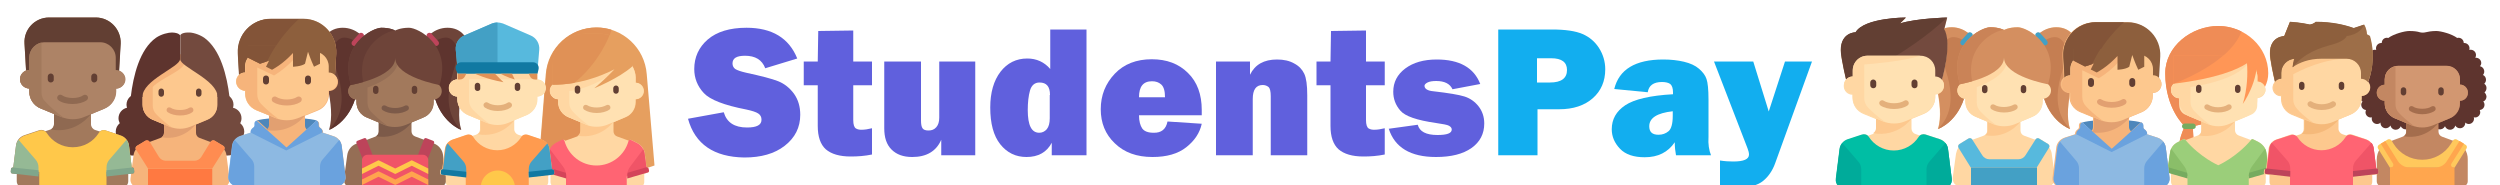 <svg xmlns="http://www.w3.org/2000/svg" xmlns:xlink="http://www.w3.org/1999/xlink" id="Layer_1" x="0" y="0" version="1.1" viewBox="0 0 1000 74" style="enable-background:new 0 0 1000 74" xml:space="preserve"><style type="text/css">.st0{fill:#6060dd}.st1{fill:#12aeef}.st2{fill:#5e342e}.st3{fill:#c38762}.st4{fill:#a46d4d}.st5{fill:#d29771}.st6{fill:#623f33}.st7{fill:#ffc85c}.st8{fill:#ffa64e}.st9{fill:#ff9656}.st10{fill:#ef8c56}.st11{fill:#ffd7a3}.st12{fill:#fdc88e}.st13{fill:#9bce7a}.st14{fill:#ffe1b2}.st15{fill:#e4b07b}.st16{fill:#8abe69}.st17{fill:#76ab5f}.st18{fill:#d48f60}.st19{fill:#c57e52}.st20{fill:#43a0c5}.st21{fill:#57b9dd}.st22{fill:#ca8357}.st23{fill:#734a3e}.st24{fill:#00bea4}.st25{fill:#00ab9a}.st26{fill:#4e87bb}.st27{fill:#f6b47b}.st28{fill:#8d5f3d}.st29{fill:#835438}.st30{fill:#8db9e2}.st31{fill:#6aa2de}.st32{fill:#e2a071}.st33{fill:#f5b97a}.st34{fill:#ff6473}.st35{fill:#f05467}.st36{fill:#bd445a}.st37{fill:#9d6e48}.st38{fill:#956e55}.st39{fill:#6e4439}.st40{fill:#7c5a49}.st41{fill:#a2795c}.st42{fill:#653c34}.st43{fill:#ffc84a}.st44{fill:#ffa34e}.st45{fill:#ff8c51}.st46{fill:#ff7941}.st47{fill:#e69f5f}.st48{fill:#e09156}.st49{fill:#d4445a}.st50{fill:#1179a2}.st51{fill:#ff9b4f}.st52{fill:#8f6951}.st53{fill:#ad8366}.st54{fill:#95b995}.st55{fill:#80a68b}</style><g><path d="M275.2,47.5l14.3-2.6c1.2,4.1,4.3,6.1,9.3,6.1c3.9,0,5.8-1,5.8-3.1c0-1.1-0.4-1.9-1.3-2.5 c-0.9-0.6-2.5-1.1-4.8-1.6c-8.8-1.7-14.5-3.9-17-6.6c-2.5-2.7-3.8-5.9-3.8-9.6c0-4.7,1.8-8.7,5.4-11.8c3.6-3.1,8.8-4.7,15.5-4.7 c10.2,0,17,4.1,20.3,12.3l-12.8,3.9c-1.3-3.4-4-5-8.1-5c-3.4,0-5,1-5,3.1c0,0.9,0.4,1.7,1.1,2.2c0.8,0.5,2.2,1,4.4,1.5 c6,1.3,10.3,2.4,12.8,3.4c2.5,1,4.6,2.7,6.3,5c1.7,2.4,2.5,5.2,2.5,8.4c0,5.1-2.1,9.2-6.2,12.4c-4.1,3.2-9.5,4.7-16.2,4.7 C285.6,62.8,278,57.7,275.2,47.5z" class="st0"/><path d="M348.8,24.6v9.5h-7.5V48c0,1.9,0.4,3,1.1,3.4c0.7,0.4,1.4,0.5,2.2,0.5c1.2,0,2.6-0.2,4.2-0.6v10.5 c-2.9,0.6-5.7,0.8-8.5,0.8c-4.5,0-7.8-1-10-2.9c-2.1-1.9-3.2-5-3.2-9.3l0-4.4V34.1h-5.6v-9.5h5.6l0.2-12.2l14-0.2v12.4H348.8z" class="st0"/><path d="M390.1,24.6v37.5h-13.6v-6.2c-2,4.6-5.9,6.9-11.6,6.9c-3.6,0-6.3-1-8.3-3c-2-2-2.9-4.8-2.9-8.5V24.6h14.7v23.6 c0,1.5,0.2,2.5,0.6,3.1c0.4,0.6,1.2,0.9,2.4,0.9c1.3,0,2.3-0.4,3.1-1.3c0.8-0.9,1.2-2.2,1.2-3.8V24.6H390.1z" class="st0"/><path d="M434.5,62.1h-13.8v-5c-2,3.8-5.4,5.7-10.1,5.7c-4.3,0-7.8-1.7-10.5-5.1c-2.7-3.4-4-8.3-4-14.7 c0-6,1.4-10.8,4.1-14.3c2.7-3.5,6.3-5.3,10.7-5.3c3.7,0,6.8,1.4,9.2,4.2V11.8h14.5V62.1z M420,38c0-3.4-1.4-5-4.2-5 c-1.9,0-3.2,1.1-3.8,3.2c-0.6,2.1-0.9,4.8-0.9,7.8c0,6.1,1.5,9.1,4.6,9.1c1.2,0,2.2-0.5,3-1.4c0.8-1,1.2-2.4,1.2-4.4V38z" class="st0"/><path d="M467,48.6l13.7,0.9c-0.8,3.7-2.9,6.8-6.2,9.4c-3.3,2.6-7.8,3.9-13.5,3.9c-6.3,0-11.3-1.8-15.1-5.5 c-3.8-3.6-5.6-8.2-5.6-13.6c0-5.6,1.9-10.3,5.6-14.2c3.7-3.9,8.7-5.8,14.8-5.8c6,0,10.8,1.8,14.5,5.5c3.7,3.6,5.5,8.6,5.5,14.8 c0,0.5,0,1.2,0,2.1h-25.1c0,2.4,0.5,4.1,1.3,5.3c0.8,1.1,2.3,1.7,4.5,1.7C464.5,53.2,466.4,51.7,467,48.6z M466,38.9 c0-2.5-0.5-4.2-1.5-5.1c-1-0.9-2.2-1.3-3.7-1.3c-3.5,0-5.2,2.1-5.2,6.4H466z" class="st0"/><path d="M523,62.1h-14.7V38.5c0-1.9-0.3-3.2-0.9-3.7c-0.6-0.5-1.4-0.8-2.3-0.8c-2.7,0-4,1.9-4,5.6v22.5h-14.7V24.6 h13.6v5.3c2-4.1,5.6-6.1,10.8-6.1c2.7,0,5,0.5,6.9,1.6c1.9,1,3.2,2.4,4,4.1s1.2,4.5,1.2,8.6V62.1z" class="st0"/><path d="M553.9,24.6v9.5h-7.5V48c0,1.9,0.4,3,1.1,3.4c0.7,0.4,1.4,0.5,2.2,0.5c1.2,0,2.6-0.2,4.2-0.6v10.5 c-2.9,0.6-5.7,0.8-8.5,0.8c-4.5,0-7.8-1-10-2.9c-2.1-1.9-3.2-5-3.2-9.3l0-4.4V34.1h-5.6v-9.5h5.6l0.2-12.2l14-0.2v12.4H553.9z" class="st0"/><path d="M555.5,51.5l11.6-1.6c0.7,2.7,3.3,4.1,7.9,4.1c3.8,0,5.7-0.7,5.7-2.2c0-0.6-0.4-1.1-1.1-1.5 c-0.7-0.4-2.5-0.7-5.2-1.1c-7.6-1.1-12.4-2.7-14.3-5c-1.9-2.2-2.8-4.7-2.8-7.5c0-3.8,1.6-6.9,4.8-9.3s7.4-3.6,12.6-3.6 c9.1,0,14.9,3.3,17.4,9.8l-11.1,2.1c-1-2.2-3.2-3.3-6.5-3.3c-1.6,0-2.7,0.2-3.5,0.6c-0.8,0.4-1.2,0.9-1.2,1.3c0,1.2,1.2,2,3.5,2.2 c6.1,0.7,10.3,1.4,12.5,2.1c2.2,0.7,4.1,2,5.6,3.9c1.5,1.9,2.3,4.2,2.3,6.9c0,4.1-1.7,7.4-5.1,9.8c-3.4,2.4-8.1,3.6-14.2,3.6 C564.2,62.8,557.9,59,555.5,51.5z" class="st0"/><path d="M615,43.8v18.3h-15.7V11.8h21.5c5.4,0,9.4,0.6,12.2,1.8c2.8,1.2,5,3.1,6.6,5.6c1.6,2.5,2.5,5.4,2.5,8.5 c0,4.8-1.7,8.7-5,11.6c-3.3,2.9-7.8,4.4-13.4,4.4H615z M614.8,33h5.2c4.5,0,6.8-1.7,6.8-5c0-3.1-2.1-4.7-6.3-4.7h-5.7V33z" class="st1"/><path d="M684.4,62.1h-14c-0.3-1.6-0.5-3.3-0.5-5.2c-2.7,4-6.7,6-12,6c-4.4,0-7.7-1.1-9.9-3.4c-2.2-2.3-3.3-4.9-3.3-7.8 c0-4,1.8-7.2,5.4-9.6c3.6-2.4,10-3.9,19.1-4.4v-0.8c0-1.6-0.4-2.7-1.1-3.3c-0.7-0.5-1.8-0.8-3.3-0.8c-3.4,0-5.3,1.4-5.7,4.1 l-13.4-1.3c1.9-7.8,8.4-11.8,19.6-11.8c3,0,5.8,0.3,8.3,0.9c2.5,0.6,4.5,1.5,6,2.8c1.5,1.3,2.5,2.6,3,4.1c0.5,1.4,0.8,4.2,0.8,8.2 v15C683.2,57.6,683.6,60.1,684.4,62.1z M669.1,44.5c-6.3,0.7-9.4,2.7-9.4,6c0,2.3,1.2,3.4,3.7,3.4c1.6,0,2.9-0.5,4-1.4 c1.1-0.9,1.7-3,1.7-6.2V44.5z" class="st1"/><path d="M724.8,24.6l-14.7,40.6c-1.1,3.1-2.8,5.5-4.9,7.2c-2.1,1.7-5.4,2.6-9.8,2.6c-1.1,0-3.5-0.1-7.4-0.3V64.2 c1.9,0.3,3.7,0.4,5.3,0.4c4.2,0,6.3-0.9,6.3-2.8c0-0.6-0.2-1.5-0.6-2.5l-13.4-34.7h15.7l6.2,20l6.5-20H724.8z" class="st1"/></g><g><g><path d="M993.8,37C993.8,37,993.8,37,993.8,37c0.5-0.5,0.8-1.1,0.8-1.8c0-0.7-0.3-1.3-0.9-1.7 c0.4-0.4,0.7-0.9,0.7-1.6c0-0.9-0.5-1.6-1.2-1.9c0.3-0.4,0.5-0.8,0.5-1.4c0-1-0.7-1.9-1.7-2.1c0.3-0.4,0.5-0.8,0.5-1.3 c0-1.2-1-2.1-2.1-2.1c-0.1,0-0.2,0-0.3,0c0.2-0.3,0.3-0.7,0.3-1.1c0-1.2-1-2.1-2.1-2.1c-0.2,0-0.4,0-0.6,0.1 c0.1-0.2,0.1-0.4,0.1-0.7c0-1.2-1-2.1-2.1-2.1c-0.1,0-0.1,0-0.2,0c0-1.2-1-2.1-2.1-2.1c-0.2,0-0.4,0-0.5,0.1 c-2.1-1.6-6.5-2.8-8.4-2.8c-2,0-3.3,0.3-4.2,0.5c-0.8,0.2-1.6,0.2-2.4,0c-0.9-0.3-2.2-0.5-4.2-0.5c-1.9,0-6.3,1.2-8.4,2.8 c-0.2,0-0.4-0.1-0.5-0.1c-1.2,0-2.1,0.9-2.1,2.1c-0.1,0-0.1,0-0.2,0c-1.2,0-2.1,1-2.1,2.1c0,0.2,0,0.5,0.1,0.7 c-0.2-0.1-0.4-0.1-0.6-0.1c-1.2,0-2.1,1-2.1,2.1c0,0.4,0.1,0.8,0.3,1.1c-0.1,0-0.2,0-0.3,0c-1.2,0-2.1,1-2.1,2.1 c0,0.5,0.2,1,0.5,1.3c-1,0.2-1.7,1.1-1.7,2.1c0,0.5,0.2,1,0.5,1.4c-0.7,0.3-1.2,1.1-1.2,1.9c0,0.6,0.3,1.2,0.7,1.6 c-0.5,0.4-0.9,1-0.9,1.7c0,0.7,0.3,1.3,0.8,1.7c0,0,0,0.1,0,0.1c-0.4,0.4-0.7,1-0.7,1.6c0,0.9,0.5,1.6,1.3,2 c-0.3,0.4-0.5,0.8-0.5,1.3c0,1.1,0.8,2,1.9,2.1c-0.1,0.3-0.2,0.6-0.2,0.9c0,1.2,1,2.1,2.1,2.1c0.2,0,0.4,0,0.5-0.1 c-0.1,0.2-0.1,0.4-0.1,0.6c0,1.2,1,2.1,2.1,2.1c0.6,0,1.1-0.2,1.4-0.6c0,0.1,0,0.1,0,0.2c0,1.2,1,2.1,2.1,2.1 c0.8,0,1.5-0.5,1.9-1.1c0.2,1,1.1,1.7,2.1,1.7c0.9,0,1.7-0.6,2-1.4c0.4,0.8,1.3,1.4,2.4,1.2h12.9c1,0.2,1.9-0.3,2.4-1.2 c0.3,0.8,1.1,1.4,2,1.4c1,0,1.9-0.7,2.1-1.7c0.4,0.7,1.1,1.1,1.9,1.1c1.2,0,2.1-1,2.1-2.1c0-0.1,0-0.1,0-0.2 c0.4,0.4,0.9,0.6,1.4,0.6c1.2,0,2.1-1,2.1-2.1c0-0.2,0-0.4-0.1-0.6c0.2,0,0.4,0.1,0.5,0.1c1.2,0,2.1-1,2.1-2.1 c0-0.3-0.1-0.6-0.2-0.9c1.1-0.1,1.9-1,1.9-2.1c0-0.5-0.2-1-0.5-1.3c0.8-0.3,1.3-1.1,1.3-2C994.5,38,994.3,37.4,993.8,37z" class="st2"/><path d="M982.3,56.7l-5.4-2c-0.9-0.3-1.5-1.1-1.5-2v-3.5l4.6-1.9c2.4-1,4-3.3,4-5.9v-1.1c1.8,0,3.2-1.4,3.2-3.2 c0-1.8-1.4-3.2-3.2-3.2v-2.1c0-3-2.4-5.4-5.4-5.4h-19.3c-3,0-5.4,2.4-5.4,5.4v2.1c-1.8,0-3.2,1.4-3.2,3.2c0,1.8,1.4,3.2,3.2,3.2 v1.1c0,2.6,1.6,4.9,4,5.9l4.6,1.9v3.5c0,0.9-0.6,1.7-1.5,2l-5.4,2c-3,1.1-4.9,3.9-4.9,7.1v8.7c0,1.2,1,2.1,2.1,2.1H985 c1.2,0,2.1-1,2.1-2.1v-8.7C987.2,60.6,985.2,57.8,982.3,56.7z" class="st3"/><g><path d="M962.5,49.1v3.6c0,0.8-0.4,1.5-1,1.8c9,1.6,13.9-5.4,13.9-5.4H962.5z" class="st4"/></g><path d="M984,33.8v-2.1c0-3-2.4-5.4-5.4-5.4h-19.3c-3,0-5.4,2.4-5.4,5.4v9.7c0,2.6,1.6,4.9,4,5.9l6.9,2.9 c1.3,0.5,2.7,0.8,4.1,0.8l0,0c1.4,0,2.8-0.3,4.1-0.8l6.9-2.9c2.4-1,4-3.3,4-5.9v-1.1c1.8,0,3.2-1.4,3.2-3.2 C987.2,35.3,985.7,33.8,984,33.8z" class="st5"/><path d="M961.4,38.2L961.4,38.2c-0.6,0-1.1-0.5-1.1-1.1V36c0-0.6,0.5-1.1,1.1-1.1l0,0c0.6,0,1.1,0.5,1.1,1.1v1.1 C962.5,37.7,962,38.2,961.4,38.2z" class="st6"/><path d="M976.4,38.2L976.4,38.2c-0.6,0-1.1-0.5-1.1-1.1V36c0-0.6,0.5-1.1,1.1-1.1l0,0c0.6,0,1.1,0.5,1.1,1.1v1.1 C977.5,37.7,977,38.2,976.4,38.2z" class="st6"/><path d="M968.9,45.7c-1.9,0-3.7-0.5-4.9-1.3c-0.5-0.3-0.6-1-0.3-1.5c0.3-0.5,1-0.6,1.5-0.3c0.8,0.6,2.2,0.9,3.7,0.9 c1.5,0,2.8-0.3,3.7-0.9c0.5-0.3,1.2-0.2,1.5,0.3c0.3,0.5,0.2,1.2-0.3,1.5C972.6,45.2,970.8,45.7,968.9,45.7z" class="st4"/><path d="M959.5,45.1c-0.9-0.9-1.3-2.2-1.3-3.4V26.5c-2.4,0.5-4.3,2.7-4.3,5.3v2.1c-1.8,0-3.2,1.4-3.2,3.2 c0,1.8,1.4,3.2,3.2,3.2v1.1c0,2.6,1.6,4.9,4,5.9l6.9,2.9c0.3,0.1,0.7,0.3,1,0.4C962.8,48.3,960.7,46.4,959.5,45.1z" class="st3"/><path d="M982.7,55.8c-0.5-0.3-1.2-0.1-1.5,0.4l-0.8,1.3c-2.5,4-6.8,6.4-11.5,6.4l0,0c-4.7,0-9-2.4-11.5-6.4l-0.8-1.3 c-0.3-0.5-1-0.7-1.5-0.4l-3.5,2.1c-0.5,0.3-0.7,1-0.4,1.5l4.8,7.7h25.8l4.8-7.7c0.3-0.5,0.2-1.2-0.4-1.5L982.7,55.8z" class="st7"/><path d="M985.6,57.5l-1.8-1.1l-5.1,8.1c-1,1.6-2.7,2.5-4.6,2.5h-10.3c-1.9,0-3.6-1-4.6-2.5l-5.1-8.1l-1.8,1.1l4.9,7.9 c0.4,0.7-0.1,1.6-0.9,1.6h-0.3v7.5h25.8v-7.5h-0.3c-0.8,0-1.4-0.9-0.9-1.6L985.6,57.5z" class="st8"/></g></g><g><g><path d="M887.3,10.4L887.3,10.4c-10.7,0-21.2,8.1-21.2,18.9c0,14.4,7.8,21.2,7.8,21.2s-1.6,3.3-2.1,6.3h5.8 c-0.5-3.1-0.4-6.3-0.4-6.3s30.1-5.5,30.1-21.2C907.3,18.7,898,10.4,887.3,10.4z" class="st9"/><path d="M896.6,12.6c-2.8-1.4-6-2.2-9.3-2.2h0c-10.7,0-21.2,8.1-21.2,18.9c0,14.4,7.8,21.2,7.8,21.2 s-1.6,3.3-2.1,6.3h5.8c-0.5-3.1-0.4-6.3-0.4-6.3s3.2-0.6,7.5-1.9l-15.3-15.1C869.4,33.5,891.6,25.8,896.6,12.6z" class="st10"/><path d="M908.3,68l-0.2-0.7c-0.1-0.4-0.4-0.6-0.8-0.5l-0.7-5.6c-0.2-1.8-1.4-3.4-3.2-4.4l-2.2-1.1 c-0.4-0.2-0.6,0.1-0.9,0.3l-4.8-1.8c-0.9-0.3-1.5-1.2-1.5-2.1v-3.6l4.8-2c2.5-1,4.1-3.5,4.1-6.2v-1.1c1.8,0,3.3-1.5,3.3-3.3 s-1.5-3.3-3.3-3.3v-2.2c0-3.1-2.5-7.8-5.6-7.8h-20c-3.1,0-5.6,4.7-5.6,7.8v2.2c-1.8,0-3.3,1.5-3.3,3.3s1.5,3.3,3.3,3.3v1.1 c0,2.7,1.6,5.1,4.1,6.2l4.8,2v3.6c0,1-0.6,1.8-1.5,2.1l-4.8,1.8c-0.3-0.3-0.5-0.5-0.9-0.3l-2.2,1.1c-1.9,0.9-3,2.5-3.2,4.4 l-0.7,5.6c-0.4,0-0.7,0.2-0.8,0.5l-0.2,0.7c-0.1,0.4,0.1,0.8,0.5,0.9l1.6,0.5v3.3c0,1.2,1,2.2,2.2,2.2h4.5h24.5h4.5 c1.2,0,2.2-1,2.2-2.2v-3.3l1.6-0.5C908.2,68.8,908.4,68.4,908.3,68z" class="st11"/><path d="M893.9,48.6l-13.4,0v3.7c0,0.8-0.4,1.5-1.1,1.9C888.8,55.8,893.9,48.6,893.9,48.6z" class="st12"/><g><path d="M906.6,61.2c-0.2-1.8-1.4-3.4-3.2-4.4l-2.2-1.1c-0.2-0.1-0.5-0.1-0.7,0.2c-6,7.1-13.2,10.2-13.2,10.2h0h0 c0,0-7.2-3.1-13.2-10.2c-0.2-0.2-0.5-0.3-0.7-0.2l-2.2,1.1c-1.9,0.9-3,2.5-3.2,4.4L867,68c2.9,1,8,2.5,8,2.5V75h24.5v-4.5 c0,0,5-1.5,8-2.5L906.6,61.2z" class="st13"/></g><path d="M903,32.7v-2.2c-0.1-3.1-5.7-7.8-5.7-7.8h-20c-3.1,0-5.6,4.7-5.6,7.8v2.2c-1.8,0-3.3,1.5-3.3,3.3 c0,1.8,1.5,3.3,3.3,3.3v2.9c0,1.6,1,3.1,2.5,3.7l8.8,3.7c1.4,0.6,2.8,0.9,4.3,0.9l0,0c1.5,0,2.9-0.3,4.3-0.9l8.8-3.7 c1.5-0.6,2.5-2.1,2.5-3.7v-2.8c0,0,3.3-1.5,3.3-3.3C906.2,34.2,904.7,32.7,903,32.7z" class="st14"/><g><path d="M895.1,37.2L895.1,37.2c-0.6,0-1.1-0.5-1.1-1.1v-1.1c0-0.6,0.5-1.1,1.1-1.1l0,0c0.6,0,1.1,0.5,1.1,1.1V36 C896.2,36.7,895.7,37.2,895.1,37.2z" class="st6"/></g><g><g><path d="M887.3,45c-2,0-3.8-0.5-5.1-1.3c-0.5-0.3-0.6-1-0.3-1.5c0.3-0.5,1-0.6,1.5-0.3c0.9,0.6,2.3,1,3.8,1 s3-0.4,3.8-1c0.5-0.3,1.2-0.2,1.5,0.3c0.3,0.5,0.2,1.2-0.3,1.5C891.1,44.5,889.2,45,887.3,45z" class="st15"/></g></g><path d="M871.7,32.7c-1.8,0-3.3,1.5-3.3,3.3s1.5,3.3,3.3,3.3v1.1c0,2.7,1.6,5.1,4.1,6.2l7.2,3 c0.4,0.1,0.7,0.3,1.1,0.4c-3.2-2.3-5.3-4.4-6.5-5.7c-0.9-1-1.4-2.2-1.4-3.6v-5.9c0,0,18.6-2.3,23.4-10c0.3-0.5,0.5-0.9,0.6-1.2 C889.2,29.9,871.7,32.7,871.7,32.7z" class="st11"/><g><path d="M875,70.2c-0.1-1.3-0.5-2.6-1.3-3.7l-5.2-7c-0.3,0.5-0.4,1.1-0.5,1.7l-0.9,6.6L875,70.2z" class="st16"/></g><g><path d="M866.2,68.1c-0.1,0.4,0.1,0.8,0.5,0.9l8.3,2.4v-0.8c0-0.5-0.1-1-0.2-1.5l-7.5-2.2c-0.4-0.1-0.8,0.1-0.9,0.5 L866.2,68.1z" class="st17"/></g><g><path d="M899.5,70.2c0.1-1.3,0.5-2.6,1.3-3.7l5.2-7c0.3,0.5,0.4,1.1,0.5,1.7l0.9,6.6L899.5,70.2z" class="st16"/></g><g><path d="M908.3,68.1c0.1,0.4-0.1,0.8-0.5,0.9l-8.3,2.4v-0.8c0-0.5,0.1-1,0.2-1.5l7.5-2.2c0.4-0.1,0.8,0.1,0.9,0.5 L908.3,68.1z" class="st17"/></g><g><path d="M877.2,51.6h-3.3c-0.6,0-1.1-0.5-1.1-1.1l0,0c0-0.6,0.5-1.1,1.1-1.1h3.3c0.6,0,1.1,0.5,1.1,1.1l0,0 C878.4,51.1,877.9,51.6,877.2,51.6z" class="st17"/></g><path d="M869.4,22.2v11.3c17.4-2.1,25.6-5.7,29.4-8.2c0.3,4.1,0.2,10.2-1.7,16.3c0,0,6.7-9.3,5.6-19.3L869.4,22.2 L869.4,22.2z" class="st9"/><g><path d="M879.5,37.2L879.5,37.2c-0.6,0-1.1-0.5-1.1-1.1v-1.1c0-0.6,0.5-1.1,1.1-1.1l0,0c0.6,0,1.1,0.5,1.1,1.1V36 C880.6,36.7,880.1,37.2,879.5,37.2z" class="st6"/></g><path d="M869.4,22.2v11.3l0,0c0,0,11.6-4.1,19.9-11.3C889.3,22.2,869.4,22.2,869.4,22.2z" class="st10"/></g></g><g><g><path d="M831.4,20.8c0-5.7-3.2-9.9-8.8-9.9c-2.8,0-5.1,1.2-6.6,2.3c-0.4-0.3-1-0.3-1.4,0.1c-0.3,0.2-0.4,0.6-0.4,0.9 c-2.7-2.2-5.7-3.3-7.1-3.3c-3.6,0-5.5,1.1-5.5,1.1s-1.9-1.1-5.5-1.1c-1.4,0-4.3,1.1-7.1,3.3c0-0.3-0.1-0.7-0.4-0.9 c-0.4-0.4-1-0.4-1.4-0.1c-1.5-1.1-3.7-2.3-6.6-2.3c-5.6,0-8.8,4.2-8.8,9.9c0,5.8,6.4,21.3,3.3,30.8c0,0,7.2-2.5,10.4-12.2 c0.2,0,0.4,0.1,0.6,0.1v1.1c0,2.7,1.6,5.1,4.1,6.1l4.7,2v3.5c0,0.9-0.6,1.8-1.5,2.1l-4.4,1.6l-0.1-0.1c-0.3-0.5-1-0.7-1.5-0.4 l-3.6,2.2c-0.5,0.3-0.7,0.9-0.4,1.4c-0.5,0.7-0.8,1.6-1,2.5l-1.3,9.5c-0.3,2,1.3,3.7,3.3,3.7h34.3c2,0,3.5-1.8,3.3-3.7l-1.3-9.5 c-0.1-0.9-0.5-1.7-1-2.5c0.2-0.5,0.1-1.1-0.4-1.4l-3.6-2.2c-0.5-0.3-1.2-0.1-1.5,0.4l-0.1,0.1l-4.4-1.6c-0.9-0.3-1.5-1.1-1.5-2.1 v-3.5l4.7-2c2.5-1,4.1-3.4,4.1-6.1v-1.1c0.2,0,0.4,0,0.6-0.1c3.2,9.7,10.4,12.2,10.4,12.2C824.9,42.1,831.4,26.6,831.4,20.8z" class="st11"/><path d="M808.2,48.6H795v3.6l0,0v0c0,0.1,0,0.1,0,0.2c0,0,0,0.1,0,0.1c0,0,0,0,0,0.1c0,0,0,0.1,0,0.1c0,0,0,0,0,0 c-0.1,0.6-0.5,1.1-1,1.4C803.2,55.7,808.2,48.6,808.2,48.6z" class="st12"/><g><path d="M813.7,15.3c0,0,3.2-4.4,8.8-4.4s8.8,4.2,8.8,9.9c0,5.8-6.4,21.3-3.3,30.8c0,0-8.3-2.8-11-14.3 c-2.5-10.5,1.1-17.6,1.1-17.6L813.7,15.3z" class="st18"/></g><g><path d="M817.6,16.4c0,0,3.5-2.6,6.1-1.1c5.6,3.3,1,12.5,0,17.6c-1.4,6.9-0.8,13.5,4.4,18.7c0,0-8.3-2.8-11-14.3 c-2.5-10.5,0.6-17.6,0.6-17.6V16.4z" class="st19"/></g><g><path d="M818.7,17.9L818.7,17.9c0.5-0.4,0.5-1.1,0.1-1.6l-2.7-3c-0.4-0.5-1.1-0.5-1.6-0.1l0,0 c-0.5,0.4-0.5,1.1-0.1,1.6l2.7,3C817.5,18.2,818.2,18.3,818.7,17.9z" class="st20"/></g><g><path d="M789.5,15.3c0,0-3.2-4.4-8.8-4.4s-8.8,4.2-8.8,9.9c0,5.8,6.4,21.3,3.3,30.8c0,0,8.3-2.8,11-14.3 c2.5-10.5-1.1-17.6-1.1-17.6L789.5,15.3z" class="st18"/></g><g><path d="M785.8,16.4c0,0-3.6-2.6-6.2-1.1c-5.6,3.3-1,12.5,0,17.6c1.4,6.9,0.8,13.5-4.4,18.7c0,0,8.3-2.8,11-14.3 c2.5-10.5-0.4-17.6-0.4-17.6V16.4z" class="st19"/></g><g><path d="M784.5,17.9L784.5,17.9c-0.5-0.4-0.5-1.1-0.1-1.6l2.7-3c0.4-0.5,1.1-0.5,1.6-0.1l0,0 c0.5,0.4,0.5,1.1,0.1,1.6l-2.7,3C785.7,18.2,785,18.3,784.5,17.9z" class="st20"/></g><path d="M817.1,32.9v-2.2c0-3-2.5-7.7-5.5-7.7h-19.8c-3,0-5.5,4.7-5.5,7.7v2.2c-1.8,0-3.3,1.5-3.3,3.3 c0,1.8,1.5,3.3,3.3,3.3v1.1c0,2.7,1.6,5.1,4.1,6.1l7.1,3c1.3,0.6,2.8,0.8,4.2,0.8l0,0c1.5,0,2.9-0.3,4.2-0.8l7.1-3 c2.5-1,4.1-3.4,4.1-6.1v-1.1c1.8,0,3.3-1.5,3.3-3.3S818.9,32.9,817.1,32.9z" class="st14"/><g><path d="M793.9,37.3L793.9,37.3c-0.6,0-1.1-0.5-1.1-1.1v-1.1c0-0.6,0.5-1.1,1.1-1.1l0,0c0.6,0,1.1,0.5,1.1,1.1v1.1 C795,36.8,794.5,37.3,793.9,37.3z" class="st6"/></g><g><path d="M809.4,37.3L809.4,37.3c-0.6,0-1.1-0.5-1.1-1.1v-1.1c0-0.6,0.5-1.1,1.1-1.1l0,0c0.6,0,1.1,0.5,1.1,1.1v1.1 C810.5,36.8,810,37.3,809.4,37.3z" class="st6"/></g><g><g><path d="M801.6,45c-2,0-3.8-0.5-5-1.3c-0.5-0.3-0.6-1-0.3-1.5c0.3-0.5,1-0.6,1.5-0.3c0.9,0.6,2.3,0.9,3.8,0.9 s2.9-0.4,3.8-0.9c0.5-0.3,1.2-0.2,1.5,0.3c0.3,0.5,0.2,1.2-0.3,1.5C805.4,44.6,803.5,45,801.6,45z" class="st15"/></g></g><path d="M786.2,32.9c-1.8,0-3.3,1.5-3.3,3.3c0,1.8,1.5,3.3,3.3,3.3v1.1c0,2.7,1.6,5.1,4.1,6.1l7.1,3 c0.3,0.1,0.7,0.3,1.1,0.4c-3.1-2.3-5.2-4.3-6.4-5.6c-0.9-1-1.4-2.2-1.4-3.5v-6.2c3.2-1.1,12-4.7,12.1-10.6c0-1.4-0.1-2.8-0.2-3.6 C800.9,29.3,787.3,32.9,786.2,32.9z" class="st11"/><g><path d="M814.2,55.8l-4,6.3c-0.6,1-1.7,1.6-2.8,1.6h-11.7c-1.1,0-2.2-0.6-2.8-1.6l-4-6.3c-0.3-0.5-1-0.7-1.5-0.4 l-3.6,2.2c-0.5,0.3-0.7,1-0.4,1.5l4.9,7.9h26.4l4.9-7.9c0.3-0.5,0.2-1.2-0.4-1.5l-3.6-2.2C815.2,55.1,814.5,55.3,814.2,55.8z" class="st21"/></g><g><rect width="26.4" height="7.7" x="788.4" y="67" class="st20"/></g><path d="M807.1,10.9c-3.6,0-5.5,1.1-5.5,1.1s-1.9-1.1-5.5-1.1s-17.2,6.9-12.1,22.8c0,0,17.6-3.1,17.6-10.7 c0,7.6,17.6,10.7,17.6,10.7C824.2,17.8,810.7,10.9,807.1,10.9z" class="st18"/><g><path d="M801.6,12L801.6,12c0,0-1.9-1.1-5.5-1.1c-3.6,0-17.2,6.9-12.1,22.8c0,0,2.1-0.4,4.9-1.2 C785.8,18.2,798.2,12,801.6,12z" class="st22"/></g></g></g><g><g><path d="M780.7,71.5l-1.5-11.9c-0.2-1.8-1.5-3.3-3.2-3.9l-5.8-1.9c-0.8-0.3-1.7-0.1-2.3,0.4l-1.7-0.6 c-1-0.3-1.6-1.2-1.6-2.2v-3.8l5.1-2.1c2.6-1.1,4.4-3.7,4.4-6.5v-1.2c2,0,3.5-1.6,3.5-3.5c0-0.9-0.3-1.7-0.9-2.3 c1-3.6,3.8-15.2,0.9-20.1l1.2-4.7c0,0-12.4,0.3-18.9,2.4l2.4-2.4c0,0-16.6,0-20.1,5.9l0,0c0,0-5.9,0-5.9,7.1 c0,2.6,1.5,9.1,2.1,11.8c-0.6,0.6-0.9,1.5-0.9,2.4c0,2,1.6,3.5,3.5,3.5v1.2c0,2.9,1.7,5.4,4.4,6.5l5.1,2.1v3.8 c0,1-0.6,1.9-1.6,2.2l-1.7,0.6c-0.6-0.5-1.5-0.7-2.3-0.4l-5.8,1.9c-1.7,0.6-3,2.1-3.2,3.9l-1.5,11.9c-0.3,2.1,1.4,4,3.5,4h0h39.1 h0C779.3,75.5,780.9,73.6,780.7,71.5z" class="st11"/><g><path d="M764.6,47.5l-14.2,0v3.8c0,0.8-0.5,1.6-1.2,2C759.2,55,764.6,47.5,764.6,47.5z" class="st12"/></g><g><path d="M738.8,33c0,0-2.4-9.7-2.4-13c0-7.1,5.9-7.1,5.9-7.1l0,0c3.5-5.9,20.1-5.9,20.1-5.9L760,9.4 c6.5-2.1,18.9-2.4,18.9-2.4l-1.2,4.7c3.5,5.9-1.2,21.2-1.2,21.2H738.8z" class="st23"/></g><g><path d="M762.3,7c0,0-16.6,0-20.1,5.9l0,0c0,0-5.9,0-5.9,7.1c0,3.3,2.4,13,2.4,13s24.5-11,40.1-26 c0,0-12.4,0.3-18.9,2.4L762.3,7z" class="st6"/></g><path d="M774.1,30.6v-2.4c0-3.3-2.6-5.9-5.9-5.9H747c-3.3,0-5.9,2.6-5.9,5.9v2.4c-2,0-3.5,1.6-3.5,3.5 s1.6,3.5,3.5,3.5v1.2c0,2.9,1.7,5.4,4.4,6.5l7.6,3.2c1.4,0.6,3,0.9,4.5,0.9l0,0c1.6,0,3.1-0.3,4.5-0.9l7.6-3.2 c2.6-1.1,4.4-3.7,4.4-6.5v-1.2c2,0,3.5-1.6,3.5-3.5S776,30.6,774.1,30.6z" class="st14"/><g><path d="M749.3,35.3L749.3,35.3c-0.6,0-1.2-0.5-1.2-1.2V33c0-0.6,0.5-1.2,1.2-1.2l0,0c0.6,0,1.2,0.5,1.2,1.2v1.2 C750.5,34.8,750,35.3,749.3,35.3z" class="st6"/></g><g><path d="M765.8,35.3L765.8,35.3c-0.6,0-1.2-0.5-1.2-1.2V33c0-0.6,0.5-1.2,1.2-1.2l0,0c0.6,0,1.2,0.5,1.2,1.2v1.2 C767,34.8,766.5,35.3,765.8,35.3z" class="st6"/></g><g><g><path d="M757.6,43.6c-2.1,0-4.1-0.5-5.4-1.4c-0.5-0.4-0.7-1.1-0.3-1.6c0.4-0.5,1.1-0.7,1.6-0.3 c0.9,0.6,2.4,1,4.1,1s3.1-0.4,4.1-1c0.5-0.4,1.3-0.2,1.6,0.3c0.4,0.5,0.2,1.3-0.3,1.6C761.7,43.1,759.7,43.6,757.6,43.6z" class="st15"/></g></g><g><path d="M780.7,71.5l-1.5-11.9c-0.2-1.8-1.5-3.3-3.2-3.9l-5.8-1.9c-1-0.3-2.1,0-2.7,0.9c-2.1,3.3-5.8,5.5-10,5.5 s-7.9-2.2-10-5.5c-0.6-0.9-1.7-1.2-2.7-0.9l-5.8,1.9c-1.7,0.6-3,2.1-3.2,3.9l-1.5,11.9c-0.3,2.1,1.4,4,3.5,4h39.2 C779.3,75.5,781,73.6,780.7,71.5z" class="st24"/></g><g><path d="M736.9,57.2c-0.5,0.7-0.9,1.5-1,2.3l-1.5,11.9c-0.3,2.1,1.4,4,3.5,4h6.6v-7.7c0-1.1-0.4-2.2-1.2-3.1 L736.9,57.2z" class="st25"/></g><g><path d="M778.2,57.2c0.5,0.7,0.9,1.5,1,2.3l1.5,11.9c0.3,2.1-1.4,4-3.5,4h-6.6v-7.7c0-1.1,0.4-2.2,1.2-3.1 L778.2,57.2z" class="st25"/></g><path d="M747.2,43c-1-1-1.5-2.4-1.5-3.8V25.8c3.8-0.3,15.6-1.3,22.4-3.5H747c-0.4,0-0.8,0-1.2,0.1v0 c-2.7,0.5-4.7,2.9-4.7,5.8v2.4c-2,0-3.5,1.6-3.5,3.5s1.6,3.5,3.5,3.5v1.2c0,2.9,1.7,5.4,4.4,6.5l7.6,3.2c0.4,0.2,0.8,0.3,1.1,0.4 C750.8,46.6,748.6,44.4,747.2,43z" class="st11"/></g></g><g><g><path d="M844.7,47.8c-3.2,0-9.3,0.4-11.8,1.2l11.8,10.9l11.8-10.9C854.1,48.2,848,47.8,844.7,47.8z" class="st26"/><path d="M867.8,71l-1.5-12c-0.2-1.8-1.5-3.3-3.2-3.9l-4.3-1.4c0-0.1,0.2-1.1-1.1-2c-1-0.7,0.3-1.9-1.3-2.8l-4,3.6 c-0.5-0.4-0.8-1.1-0.8-1.7V47l5.1-2.1c2.6-1.1,4.4-3.7,4.4-6.5v-1.2c2,0,3.5-1.6,3.5-3.5c0-1-0.5-2-1.2-2.6l0.4-8.5 c0.4-7.4-5.5-13.7-13-13.7h-12.8c-7.4,0-13.4,6.2-13,13.7l0.4,8.5c-0.7,0.6-1.2,1.6-1.2,2.6c0,2,1.6,3.5,3.5,3.5v1.2 c0,2.9,1.7,5.4,4.4,6.5l5.1,2.1v3.8c0,0.7-0.3,1.3-0.8,1.7l-4-3.6c-1.6,0.8-0.2,2.1-1.3,2.8c-1.3,0.9-1.1,2-1.1,2l-4.3,1.4 c-1.7,0.6-3,2.1-3.2,3.9l-1.5,12c-0.3,2.1,1.4,4,3.5,4h39.2C866.4,75,868.1,73.1,867.8,71z" class="st27"/><g><path d="M838.3,8.9c-7.4,0-13.4,6.2-13,13.7l0.5,8.8h37.8l0.5-8.8c0.4-7.4-5.5-13.7-13-13.7H838.3z" class="st28"/></g><g><path d="M825.4,22.5l0.5,8.8h1.2h7.7c4.5-14,14.8-22.4,14.8-22.4h-11.1C830.9,8.9,825,15.1,825.4,22.5z" class="st29"/></g><g><path d="M867.8,71l-1.5-12c-0.2-1.8-1.5-3.3-3.2-3.9l-6.7-2.2c-0.5-0.2-1.1,0-1.4,0.5c-2,3.7-9.9,6.2-10.4,6.2 s-8.4-2.5-10.4-6.2c-0.3-0.5-0.9-0.7-1.4-0.5l-6.7,2.2c-1.7,0.6-3,2.1-3.2,3.9l-1.5,12c-0.3,2.1,1.4,4,3.5,4h39.2 C866.5,75,868.1,73.1,867.8,71z" class="st30"/></g><g><path d="M824,56.7c-0.5,0.7-0.9,1.5-1,2.3l-1.5,12c-0.3,2.1,1.4,4,3.5,4h6.6v-7.7c0-1.1-0.4-2.2-1.2-3.1L824,56.7z" class="st31"/></g><g><path d="M865.3,56.7c0.5,0.7,0.9,1.5,1,2.3l1.5,12c0.3,2.1-1.4,4-3.5,4h-6.6v-7.7c0-1.1,0.4-2.2,1.2-3.1L865.3,56.7 z" class="st31"/></g><g><path d="M851.8,47l-14.2-3.1v7c0,0.9-0.5,1.6-1.2,2C846.3,54.5,851.8,47,851.8,47z" class="st32"/></g><path d="M861.2,30.1v-2.4c0-3.3-2.6-5.9-5.9-5.9H834c-3.3,0-5.9,2.6-5.9,5.9v2.4c-2,0-3.5,1.6-3.5,3.5 s1.6,3.5,3.5,3.5v1.2c0,2.9,1.7,5.4,4.4,6.5l7.6,3.2c1.4,0.6,3,0.9,4.5,0.9l0,0c1.6,0,3.1-0.3,4.5-0.9l7.6-3.2 c2.6-1.1,4.4-3.7,4.4-6.5v-1.2c2,0,3.5-1.6,3.5-3.5S863.2,30.1,861.2,30.1z" class="st12"/><g><path d="M836.4,34.8L836.4,34.8c-0.6,0-1.2-0.5-1.2-1.2v-1.2c0-0.6,0.5-1.2,1.2-1.2l0,0c0.6,0,1.2,0.5,1.2,1.2v1.2 C837.6,34.2,837.1,34.8,836.4,34.8z" class="st6"/></g><g><path d="M852.9,34.8L852.9,34.8c-0.6,0-1.2-0.5-1.2-1.2v-1.2c0-0.6,0.5-1.2,1.2-1.2l0,0c0.6,0,1.2,0.5,1.2,1.2v1.2 C854.1,34.2,853.6,34.8,852.9,34.8z" class="st6"/></g><g><g><path d="M844.7,43.1c-2.1,0-4.1-0.5-5.4-1.4c-0.5-0.4-0.7-1.1-0.3-1.6c0.4-0.5,1.1-0.7,1.6-0.3 c0.9,0.6,2.4,1,4.1,1s3.1-0.4,4.1-1c0.5-0.4,1.3-0.2,1.6,0.3c0.4,0.5,0.2,1.3-0.3,1.6C848.8,42.6,846.8,43.1,844.7,43.1z" class="st32"/></g></g><path d="M839.5,31.3c6.7-4,10.2-9.3,10.2-9.3l-16.8,0c-2.7,0.5-4.7,2.9-4.7,5.8v2.4c-2,0-3.5,1.6-3.5,3.5 s1.6,3.5,3.5,3.5v1.2c0,2.9,1.7,5.4,4.4,6.5l7.6,3.2c0.4,0.2,0.8,0.3,1.1,0.4c-3.4-2.5-5.6-4.6-6.9-6c-1-1-1.5-2.4-1.5-3.8V28.1 L839.5,31.3z" class="st27"/><g><path d="M857.8,51.7c-1-0.7,0.3-1.9-1.3-2.8l-11.8,10.6l-11.8-10.6c-1.6,0.8-0.2,2.1-1.3,2.8c-1.3,0.9-1.1,2-1.1,2 l14.1,7.1v0l0,0l0.1,0v0l14.1-7.1C858.9,53.7,859.1,52.6,857.8,51.7z" class="st31"/></g><g><path d="M829.3,24.2l4.7,2.4l3.5-1.2l-1.2,2.4l2.4,1.2c0,0,4-2,8.3-6.6v5.5c0,0,3.2-0.1,4.7-1.2l1.2-4.7 c0,0,1.2,3.4,2.4,5.9l2.4-1.2v-7.1h-28.3V24.2z" class="st28"/></g><path d="M829.3,19.5v4.7l4.7,2.4l2.8-0.9c1.1-2.2,2.2-4.3,3.4-6.1L829.3,19.5z" class="st29"/></g></g><g><g><path d="M951.4,69l-0.1-0.9c0-0.4-0.4-0.6-0.7-0.6l-0.1,0l-1-8c-0.2-1.7-1.4-3.2-3.1-3.8l-5.6-1.9 c-0.8-0.3-1.6-0.1-2.2,0.4l-1.6-0.5c-0.9-0.3-1.6-1.2-1.6-2.2v-3.7l4.9-2c2.5-1.1,4.2-3.5,4.2-6.3v-1.1c1.9,0,3.4-1.5,3.4-3.4 c0-0.8-0.3-1.5-0.7-2.1c1-2.5,3.2-9.7,0.7-18.4c0,0-0.4-0.3-1.2-0.7c-0.2-2.6-1.1-3.8-1.1-3.8l-4.2,1.4c-3.6-1.3-8.7-2.5-15.2-2.5 c0,0-0.7,0.8-2.3,1.1c0,0-3.9-0.9-8-1.1l-2.3,5.7c0,0-5.7,0-5.7,6.8c0,2.5,1.4,8.8,2,11.4c-0.5,0.6-0.9,1.4-0.9,2.3 c0,1.9,1.5,3.4,3.4,3.4v1.1c0,2.8,1.7,5.2,4.2,6.3l4.9,2v3.7c0,1-0.6,1.9-1.6,2.2l-1.6,0.5c-0.6-0.5-1.4-0.7-2.2-0.4l-5.6,1.9 c-1.7,0.6-2.9,2-3.1,3.8l-1,8l-0.1,0c-0.4,0-0.7,0.2-0.7,0.6l-0.1,0.9c0,0.4,0.2,0.7,0.6,0.7l1.7,0.2v2.7c0,1.3,1,2.3,2.3,2.3 h36.5c1.3,0,2.3-1,2.3-2.3v-2.7l1.7-0.2C951.2,69.7,951.4,69.3,951.4,69z" class="st12"/><g><path d="M935.5,47.8h-13.7v3.8c0,0.8-0.5,1.5-1.1,1.9C930.2,55.1,935.5,47.8,935.5,47.8z" class="st33"/></g><path d="M944.6,31.5v-2.3c0-3.1-2.6-5.7-5.7-5.7h-20.5c-3.1,0-5.7,2.6-5.7,5.7v2.3c-1.9,0-3.4,1.5-3.4,3.4 s1.5,3.4,3.4,3.4v1.1c0,2.8,1.7,5.2,4.2,6.3l7.4,3.1c1.4,0.6,2.9,0.9,4.4,0.9l0,0c1.5,0,3-0.3,4.4-0.9l7.4-3.1 c2.5-1.1,4.2-3.5,4.2-6.3v-1.1c1.9,0,3.4-1.5,3.4-3.4S946.5,31.5,944.6,31.5z" class="st11"/><g><path d="M941.2,74.7V69h9.5l-1.2-9.5c-0.2-1.7-1.4-3.1-3.1-3.7l-5.6-1.8c-1-0.3-2.1,0-2.6,0.9 c-2,3.1-5.6,5.2-9.6,5.2c-4,0-7.6-2.1-9.6-5.2c-0.5-0.8-1.6-1.2-2.6-0.9l-5.6,1.8c-1.7,0.5-2.9,2-3.1,3.7l-1.1,8.5l9.4,0v6.7 H941.2z" class="st34"/></g><g><path d="M920.7,36L920.7,36c-0.6,0-1.1-0.5-1.1-1.1v-1.1c0-0.6,0.5-1.1,1.1-1.1l0,0c0.6,0,1.1,0.5,1.1,1.1v1.1 C921.8,35.5,921.3,36,920.7,36z" class="st6"/></g><g><path d="M936.6,36L936.6,36c-0.6,0-1.1-0.5-1.1-1.1v-1.1c0-0.6,0.5-1.1,1.1-1.1l0,0c0.6,0,1.1,0.5,1.1,1.1v1.1 C937.7,35.5,937.2,36,936.6,36z" class="st6"/></g><g><g><path d="M928.7,44c-2,0-3.9-0.5-5.2-1.4c-0.5-0.4-0.7-1.1-0.3-1.6c0.4-0.5,1.1-0.7,1.6-0.3c0.9,0.6,2.4,1,3.9,1 s3-0.4,3.9-1c0.5-0.4,1.2-0.2,1.6,0.3c0.4,0.5,0.2,1.2-0.3,1.6C932.6,43.5,930.7,44,928.7,44z" class="st15"/></g></g><path d="M918.7,43.4c-0.9-1-1.4-2.3-1.4-3.6V29.7c3.1-1.7,12.3-6.2,21.6-6.2h-20.5c-0.4,0-0.8,0-1.1,0.1v0 c-2.6,0.5-4.6,2.8-4.6,5.6v2.3c-1.9,0-3.4,1.5-3.4,3.4s1.5,3.4,3.4,3.4v1.1c0,2.8,1.7,5.2,4.2,6.3l7.4,3.1 c0.4,0.2,0.7,0.3,1.1,0.4C922.1,46.9,919.9,44.8,918.7,43.4z" class="st12"/><g><path d="M916.1,69.9v-2.6c0-1.1-0.4-2.2-1.1-3l-6.3-7.2c-0.5,0.6-0.8,1.4-0.9,2.3l-1.2,9.5 C908.4,69,913.2,69.6,916.1,69.9z" class="st35"/></g><g><path d="M916.1,68.4l-9.4-1c-0.4,0-0.7,0.2-0.7,0.6l-0.1,0.9c0,0.4,0.2,0.7,0.6,0.7l9.6,1.1V68.4z" class="st36"/></g><g><path d="M941.2,69.9v-2.6c0-1.1,0.4-2.2,1.1-3l6.3-7.2c0.5,0.6,0.8,1.4,0.9,2.3l1.2,9.5 C948.9,69,944.1,69.6,941.2,69.9z" class="st35"/></g><g><path d="M941.2,68.4l9.4-1c0.4,0,0.7,0.2,0.7,0.6l0.1,0.9c0,0.4-0.2,0.7-0.6,0.7l-9.6,1.1V68.4z" class="st36"/></g><g><path d="M948,14.4c0,0-0.4-0.3-1.2-0.7c-0.2-2.6-1.1-3.8-1.1-3.8l-4.2,1.4c-3.6-1.3-8.7-2.5-15.2-2.5 c0,0-0.7,0.8-2.3,1.1c0,0-3.9-0.9-8-1.1l-2.3,5.7c0,0-5.7,0-5.7,6.8c0,2.5,1.4,8.8,2,11.4c0.6-0.7,1.5-1.2,2.5-1.2v-2.3 c0-3.1,2.5-5.6,5.6-5.7c-0.9,1.9-1.1,3.4-1.1,3.4c2.8-1.9,6.6-3.4,11.4-3.4h10.3c3.1,0,5.7,2.6,5.7,5.7v2.3 c1.1,0,2.1,0.5,2.7,1.3C948.3,30.4,950.5,23.2,948,14.4z" class="st37"/></g><g><path d="M945.7,9.8l-4.2,1.4c-3.6-1.3-8.7-2.5-15.2-2.5c0,0-0.7,0.8-2.3,1.1c0,0-3.9-0.9-8-1.1l-2.3,5.7 c0,0-5.7,0-5.7,6.8c0,2.5,1.4,8.8,2,11.4c0.6-0.7,1.5-1.2,2.5-1.2v-2.3c0-3,2.3-5.4,5.2-5.6c-0.3,0.8-0.6,2.1-0.6,3.4 c4.5-5.7,10.9-7.8,15.9-9.1c5.1-1.4,5.7-3.4,5.7-3.4S943.9,14.1,945.7,9.8z" class="st28"/></g></g></g><g><g><path d="M178.5,71.4l-1.3-9.5c-0.3-2-1.6-3.7-3.6-4.5l-7.5-2.8c-0.9-0.3-1.5-1.1-1.5-2.1V49l4.8-2 c2.5-1,4.1-3.4,4.1-6.1v-1.1c1.8,0,3.3-1.5,3.3-3.3s-1.5-3.3-3.3-3.3v-2.2c0-3-2.5-7.7-5.5-7.7h-19.9c-3,0-5.5,4.7-5.5,7.7v2.2 c-1.8,0-3.3,1.5-3.3,3.3s1.5,3.3,3.3,3.3v1.1c0,2.7,1.6,5.1,4.1,6.1l4.8,2v3.6c0,1-0.6,1.8-1.5,2.1l-7.5,2.8 c-1.9,0.7-3.3,2.4-3.6,4.5l-1.3,9.5c-0.3,2,1.3,3.7,3.3,3.7h34.4C177.3,75.1,178.8,73.3,178.5,71.4z" class="st38"/><g><path d="M170.2,15.5c0,0,3.2-4.4,8.8-4.4c5.6,0,8.8,4.2,8.8,9.9c0,5.8-6.4,21.3-3.3,30.9c0,0-8.3-2.9-11-14.4 c-2.5-10.5,1.1-17.7,1.1-17.7L170.2,15.5z" class="st39"/></g><g><path d="M173.9,16.6c0,0,3.7-2.6,6.2-1.1c5.6,3.3,1,12.5,0,17.7c-1.4,6.9-0.8,13.5,4.4,18.8c0,0-8.3-2.9-11-14.4 c-2.5-10.5,0.4-17.7,0.4-17.7V16.6z" class="st2"/></g><g><path d="M175.2,18.1L175.2,18.1c0.5-0.4,0.5-1.1,0.1-1.6l-2.7-3c-0.4-0.5-1.1-0.5-1.6-0.1l0,0 c-0.5,0.4-0.5,1.1-0.1,1.6l2.7,3C174.1,18.5,174.8,18.5,175.2,18.1z" class="st36"/></g><g><path d="M145.9,15.5c0,0-3.2-4.4-8.8-4.4c-5.6,0-8.8,4.2-8.8,9.9c0,5.8,6.4,21.3,3.3,30.9c0,0,8.3-2.9,11-14.4 c2.5-10.5-1.1-17.7-1.1-17.7L145.9,15.5z" class="st39"/></g><g><path d="M142.2,16.6c0,0-3.7-2.6-6.2-1.1c-5.6,3.3-1,12.5,0,17.7c1.4,6.9,0.8,13.5-4.4,18.8c0,0,8.3-2.9,11-14.4 c2.5-10.5-0.4-17.7-0.4-17.7V16.6z" class="st2"/></g><g><path d="M141,18.1L141,18.1c-0.5-0.4-0.5-1.1-0.1-1.6l2.7-3c0.4-0.5,1.1-0.5,1.6-0.1l0,0c0.5,0.4,0.5,1.1,0.1,1.6 l-2.7,3C142.1,18.5,141.4,18.5,141,18.1z" class="st36"/></g><g><path d="M164.7,49l-13.2-2.9v6.5c0,0.8-0.4,1.5-1.1,1.9C159.6,56.1,164.7,49,164.7,49z" class="st40"/></g><path d="M173.5,33.2v-2.2c0-3-2.5-7.7-5.5-7.7h-19.9c-3,0-5.5,4.7-5.5,7.7v2.2c-1.8,0-3.3,1.5-3.3,3.3 s1.5,3.3,3.3,3.3v1.1c0,2.7,1.6,5.1,4.1,6.1l7.1,3c1.3,0.6,2.8,0.8,4.2,0.8l0,0c1.5,0,2.9-0.3,4.2-0.8l7.1-3 c2.5-1,4.1-3.4,4.1-6.1v-1.1c1.8,0,3.3-1.5,3.3-3.3S175.4,33.2,173.5,33.2z" class="st41"/><g><path d="M150.3,37.6L150.3,37.6c-0.6,0-1.1-0.5-1.1-1.1v-1.1c0-0.6,0.5-1.1,1.1-1.1l0,0c0.6,0,1.1,0.5,1.1,1.1v1.1 C151.4,37.1,151,37.6,150.3,37.6z" class="st6"/></g><g><path d="M165.8,37.6L165.8,37.6c-0.6,0-1.1-0.5-1.1-1.1v-1.1c0-0.6,0.5-1.1,1.1-1.1l0,0c0.6,0,1.1,0.5,1.1,1.1v1.1 C166.9,37.1,166.4,37.6,165.8,37.6z" class="st6"/></g><g><g><path d="M158.1,45.4c-2,0-3.8-0.5-5-1.3c-0.5-0.3-0.6-1-0.3-1.5c0.3-0.5,1-0.6,1.5-0.3c0.9,0.6,2.3,0.9,3.8,0.9 c1.5,0,2.9-0.4,3.8-0.9c0.5-0.3,1.2-0.2,1.5,0.3c0.3,0.5,0.2,1.2-0.3,1.5C161.9,44.9,160,45.4,158.1,45.4z" class="st40"/></g></g><path d="M159.2,24.5l-1.4-1.8c-3.3,7.5-12,8.8-15.2,8.9v1.5c-1.8,0-3.3,1.5-3.3,3.3c0,1.8,1.5,3.3,3.3,3.3v1.1 c0,2.7,1.6,5.1,4.1,6.1l7.1,3c0.3,0.1,0.7,0.3,1.1,0.4c-3.1-2.3-5.2-4.3-6.5-5.6c-0.9-1-1.4-2.2-1.4-3.6V35 C150.2,33.9,158.9,30.4,159.2,24.5z" class="st38"/><path d="M163.6,11.1c-3.6,0-5.5,1.1-5.5,1.1s-1.9-1.1-5.5-1.1S135.4,18,140.4,34c0,0,17.7-3.1,17.7-10.8 c0,7.6,17.7,10.8,17.7,10.8C180.8,18,167.2,11.1,163.6,11.1z" class="st39"/><g><path d="M158.1,12.2L158.1,12.2c0,0-1.9-1.1-5.5-1.1S135.3,18,140.4,34c0,0,2.1-0.4,4.9-1.2 C142.2,18.5,154.6,12.2,158.1,12.2z" class="st42"/></g><g><g><path d="M145,63.5l-2.4-6.2c-0.2-0.4,0-0.9,0.4-1l2.6-1c0.4-0.2,0.9,0,1,0.4l2.4,6.2L145,63.5z" class="st36"/></g></g><g><g><path d="M171.2,63.5l2.4-6.2c0.2-0.4,0-0.9-0.4-1l-2.6-1c-0.4-0.2-0.9,0-1,0.4l-2.4,6.2L171.2,63.5z" class="st36"/></g></g><g><path d="M169.1,61.9H147c-1.2,0-2.2,1-2.2,2.2v11h26.5v-11C171.3,62.8,170.3,61.9,169.1,61.9z" class="st35"/></g><polygon points="164.7 64.1 158.1 67.4 151.4 64.1 144.8 67.4 144.8 69.6 151.4 66.3 158.1 69.6 164.7 66.3 171.3 69.6 171.3 67.4" class="st43"/><polygon points="164.7 68.5 158.1 71.8 151.4 68.5 144.8 71.8 144.8 74 151.4 70.7 158.1 74 164.7 70.7 171.3 74 171.3 71.8" class="st44"/></g></g><g><g><g><path d="M54.9,37.6L54.9,37.6L54.9,37.6c-2.4,0-4.3,1.9-4.3,4.3c0,0.4,0.1,0.8,0.2,1.2c-1.9,0.4-3.4,2.1-3.4,4.2 c0,0.7,0.2,1.4,0.5,2c-1,0.8-1.6,2-1.6,3.3c0,1.7,1,3.1,2.4,3.8c-0.2,0.5-0.3,1-0.3,1.5c0,2.4,1.9,4.3,4.3,4.3H72V37.6H54.9z" class="st2"/><path d="M97.7,52.6c0-1.3-0.6-2.5-1.6-3.3c0.3-0.6,0.5-1.3,0.5-2c0-2.1-1.5-3.8-3.4-4.2c0.1-0.4,0.2-0.8,0.2-1.2 c0-2.4-1.9-4.3-4.3-4.3l0,0v0H72v24.6h19.2c2.4,0,4.3-1.9,4.3-4.3c0-0.5-0.1-1-0.3-1.5C96.7,55.7,97.7,54.2,97.7,52.6z" class="st23"/></g><path d="M91.8,71.4l-1.2-9.2c-0.1-0.9-0.4-1.7-0.9-2.4c0.2-0.5,0.1-1.1-0.4-1.4l-3.5-2.1c-0.5-0.3-1.1-0.1-1.5,0.4 l-0.1,0.1l-4.3-1.6c-0.9-0.3-1.5-1.1-1.5-2v-3.4l4.6-1.9c2.4-1,3.9-3.3,3.9-5.9v-9.6c0-3-2.4-7.5-5.3-7.5H62.4 c-3,0-5.3,4.5-5.3,7.5v9.6c0,2.6,1.6,4.9,3.9,5.9l4.6,1.9v3.4c0,0.9-0.6,1.7-1.5,2l-4.3,1.6l-0.1-0.1c-0.3-0.5-1-0.6-1.5-0.4 l-3.5,2.1c-0.5,0.3-0.6,0.9-0.4,1.4c-0.5,0.7-0.8,1.5-0.9,2.4l-1.2,9.2c-0.3,1.9,1.2,3.6,3.2,3.6h33.3 C90.6,75,92.1,73.3,91.8,71.4z" class="st27"/><path d="M78.4,49.6H65.6v3.5c0,0.8-0.4,1.5-1,1.8C73.5,56.5,78.4,49.6,78.4,49.6z" class="st32"/><g><path d="M83,47.8l-6.9,2.9c-1.3,0.5-2.7,0.8-4.1,0.8l0,0c-1.4,0-2.8-0.3-4.1-0.8L61,47.8c-2.4-1-3.9-3.3-3.9-5.9 v-9.6c0-3,2.4-7.5,5.3-7.5h19.2c3,0,5.3,4.5,5.3,7.5v9.6C87,44.5,85.4,46.8,83,47.8z" class="st12"/></g><g><path d="M64.5,38.7L64.5,38.7c-0.6,0-1.1-0.5-1.1-1.1v-1.1c0-0.6,0.5-1.1,1.1-1.1l0,0c0.6,0,1.1,0.5,1.1,1.1v1.1 C65.6,38.2,65.1,38.7,64.5,38.7z" class="st6"/></g><g><path d="M79.5,38.7L79.5,38.7c-0.6,0-1.1-0.5-1.1-1.1v-1.1c0-0.6,0.5-1.1,1.1-1.1l0,0c0.6,0,1.1,0.5,1.1,1.1v1.1 C80.6,38.2,80.1,38.7,79.5,38.7z" class="st6"/></g><g><g><path d="M72,46.2c-1.9,0-3.7-0.5-4.9-1.3c-0.5-0.3-0.6-1-0.3-1.5c0.3-0.5,1-0.6,1.5-0.3c0.8,0.6,2.2,0.9,3.7,0.9 c1.5,0,2.8-0.3,3.7-0.9c0.5-0.3,1.2-0.2,1.5,0.3c0.3,0.5,0.2,1.2-0.3,1.5C75.7,45.8,73.9,46.2,72,46.2z" class="st32"/></g></g><path d="M72,21.6c0,0-3,3.8-9.9,8C60,30.9,57,33.7,57,36.3v5.6c0,2.6,1.6,4.9,3.9,5.9l6.9,2.9c0.3,0.1,0.7,0.3,1,0.4 c-3-2.2-5.1-4.2-6.3-5.4c-0.9-0.9-1.4-2.2-1.4-3.4l0-7.5c3.3-3.6,12.7-6.7,12.8-9.9C74.2,22.6,72,21.6,72,21.6z" class="st27"/><g><path d="M84.3,56.6l-3.8,6.2c-0.6,0.9-1.6,1.5-2.7,1.5H66.3c-1.1,0-2.1-0.6-2.7-1.5l-3.8-6.2 c-0.3-0.5-1-0.6-1.5-0.4l-3.5,2.1c-0.5,0.3-0.7,1-0.4,1.5l4.8,7.6h25.7l4.8-7.6c0.3-0.5,0.2-1.2-0.4-1.5l-3.5-2.1 C85.3,56,84.6,56.2,84.3,56.6z" class="st45"/></g><g><rect width="25.7" height="7.5" x="59.2" y="67.5" class="st46"/></g><path d="M57,38.8C57,38.8,57,38.8,57,38.8c-0.2-6.7,15-12,15-15.1v-9.6c0,0-0.4-1-3.2-1.1c-1.4,0-4.2,0.6-6.4,2.1 c-6.5,4.6-9.1,15.1-10.1,23.7H57z" class="st2"/><path d="M87,38.8h4.8c-1-8.5-3.6-19-10.1-23.7c-2.2-1.5-5-2.2-6.4-2.1c-2.8,0-3.2,1.1-3.2,1.1v9.6 C72,26.7,87.2,32.1,87,38.8C87,38.8,87,38.8,87,38.8z" class="st23"/></g></g><g><g><g><path d="M261.8,66.2c0,0-8.1,3.3-23.2,3.3c-15,0-23.2-3.3-23.2-3.3l2.9-36.5c0.8-10.6,9.7-18.7,20.2-18.7h0 c10.6,0,19.4,8.1,20.2,18.7L261.8,66.2z" class="st47"/></g><g><path d="M244.6,11.9c-1.9-0.6-3.9-0.9-5.9-0.9h0c-10.6,0-19.4,8.1-20.2,18.7l-2.9,36.5c0,0,4,1.6,11.5,2.6 L244.6,11.9z" class="st48"/></g><path d="M259.6,68.1l-0.2-0.7c-0.1-0.3-0.4-0.6-0.8-0.5l-0.7-5.5c-0.2-1.8-1.4-3.4-3-4.2l-2.4-1.2 c-0.4-0.2-0.8,0-0.9,0.3l-4.7-1.7c-0.9-0.3-1.5-1.1-1.5-2.1v-3.6l4.8-2c2.5-1,4.1-3.4,4.1-6.1v-1.1c1.8,0,3.3-1.5,3.3-3.3 s-1.5-3.3-3.3-3.3v-2.2c0-3-2.5-7.7-5.5-7.7h-19.9c-3,0-5.5,4.7-5.5,7.7v2.2c-1.8,0-3.3,1.5-3.3,3.3s1.5,3.3,3.3,3.3v1.1 c0,2.7,1.6,5.1,4.1,6.1l4.8,2v3.6c0,0.9-0.6,1.8-1.5,2.1l-4.7,1.7c-0.2-0.3-0.6-0.5-0.9-0.3l-2.2,1.1c-1.8,0.9-3,2.5-3.2,4.3 l-0.7,5.5c-0.3,0-0.7,0.2-0.8,0.5l-0.2,0.7c-0.1,0.4,0.1,0.8,0.5,0.9l1.6,0.5v3.3c0,1.2,1,2.2,2.2,2.2h4.4h24.3h4.4 c1.2,0,2.2-1,2.2-2.2v-3.3l1.6-0.5C259.5,68.9,259.7,68.5,259.6,68.1z" class="st11"/><path d="M245.3,48.8l-13.2,0v3.6c0,0.8-0.4,1.5-1.1,1.9C240.3,55.8,245.3,48.8,245.3,48.8z" class="st12"/><path d="M254.2,33.1v-2.2c0-3-2.5-7.7-5.5-7.7h-19.9c-3,0-5.5,4.7-5.5,7.7v2.2c-1.8,0-3.3,1.5-3.3,3.3 s1.5,3.3,3.3,3.3v1.1c0,2.7,1.6,5.1,4.1,6.1l7.1,3c1.3,0.6,2.8,0.8,4.2,0.8l0,0c1.5,0,2.9-0.3,4.2-0.8l7.1-3 c2.5-1,4.1-3.4,4.1-6.1v-1.1c1.8,0,3.3-1.5,3.3-3.3S256,33.1,254.2,33.1z" class="st14"/><g><path d="M246.4,37.5L246.4,37.5c-0.6,0-1.1-0.5-1.1-1.1v-1.1c0-0.6,0.5-1.1,1.1-1.1l0,0c0.6,0,1.1,0.5,1.1,1.1v1.1 C247.5,37,247,37.5,246.4,37.5z" class="st6"/></g><g><g><path d="M238.7,45.2c-2,0-3.8-0.5-5-1.3c-0.5-0.3-0.6-1-0.3-1.5c0.3-0.5,1-0.6,1.5-0.3c0.9,0.6,2.3,0.9,3.8,0.9 s2.9-0.4,3.8-0.9c0.5-0.3,1.2-0.2,1.5,0.3c0.3,0.5,0.2,1.2-0.3,1.5C242.5,44.7,240.6,45.2,238.7,45.2z" class="st15"/></g></g><g><path d="M229.1,44.6c-0.9-1-1.4-2.2-1.4-3.5v-4.7c6-0.5,14.1-4.4,19-8.3l-1.4-1.4c0,0-9.8,6.3-22.1,6.3l0,0v0 c-1.8,0-3.3,1.5-3.3,3.3s1.5,3.3,3.3,3.3v1.1c0,2.7,1.6,5.1,4.1,6.1l7.1,3c0.3,0.1,0.7,0.3,1.1,0.4 C232.4,47.9,230.3,45.9,229.1,44.6z" class="st11"/></g><g><path d="M258.7,68l-0.9-6.6c-0.2-1.8-1.4-3.4-3-4.2l-2.4-1.2c-0.4-0.2-0.9,0-1,0.4c-1.5,5.6-6.7,9.8-12.8,9.8 c-6.1,0-11.2-4.1-12.8-9.8c-0.1-0.4-0.6-0.7-1-0.5l-2.2,1.1c-1.8,0.9-3,2.5-3.2,4.3l-0.9,6.7c2.9,1,7.9,2.5,7.9,2.5V75h24.3v-4.4 L258.7,68z" class="st34"/></g><g><path d="M226.5,70.2c-0.1-1.3-0.5-2.6-1.3-3.6l-5.2-6.9c-0.3,0.5-0.4,1.1-0.5,1.6l-0.9,6.6L226.5,70.2z" class="st35"/></g><g><path d="M217.8,68.1c-0.1,0.4,0.1,0.8,0.5,0.9l8.2,2.4v-0.8c0-0.5-0.1-1-0.2-1.5l-7.4-2.2c-0.4-0.1-0.8,0.1-0.9,0.5 L217.8,68.1z" class="st49"/></g><g><path d="M250.8,70.2c0.1-1.3,0.5-2.6,1.3-3.6l5.2-6.9c0.3,0.5,0.4,1.1,0.5,1.6l0.9,6.6L250.8,70.2z" class="st35"/></g><g><path d="M259.6,68.1c0.1,0.4-0.1,0.8-0.5,0.9l-8.2,2.4v-0.8c0-0.5,0.1-1,0.2-1.5l7.4-2.2c0.4-0.1,0.8,0.1,0.9,0.5 L259.6,68.1z" class="st49"/></g><g><path d="M231,37.5L231,37.5c-0.6,0-1.1-0.5-1.1-1.1v-1.1c0-0.6,0.5-1.1,1.1-1.1l0,0c0.6,0,1.1,0.5,1.1,1.1v1.1 C232.1,37,231.6,37.5,231,37.5z" class="st6"/></g><path d="M221.1,26.6l0,7.3c10.4,0,19-3.3,24.7-6.2c-1.8,1.9-4.4,4.5-8.1,7.6c0,0,9.8-3.9,15.3-8.8v0 c0-7.2-5.8-13-13-13h-5.8C226.9,13.5,221,19.4,221.1,26.6z" class="st47"/><path d="M243.8,14.1c-1.3-0.4-2.6-0.6-4-0.6H234c-7.2,0-13.1,5.9-13,13.1l0,7.3c3,0,5.9-0.3,8.6-0.7 C239.5,25.5,243.8,14.2,243.8,14.1z" class="st48"/></g></g><g><g><path d="M221.7,69.2l-0.1-0.9c0-0.4-0.4-0.6-0.7-0.6l-0.1,0l-1-8c-0.2-1.7-1.4-3.2-3.1-3.8l-5.6-1.9 c-0.8-0.3-1.6-0.1-2.2,0.4l-1.6-0.5c-0.9-0.3-1.6-1.2-1.6-2.2v-3.7l4.9-2c2.5-1.1,4.2-3.5,4.2-6.3v-1.1c1.9,0,3.4-1.5,3.4-3.4 s-1.5-3.4-3.4-3.4v-2.3c0-3.1-2.5-5.7-5.7-5.7h-20.5c-3.1,0-5.7,2.5-5.7,5.7v2.3c-1.9,0-3.4,1.5-3.4,3.4s1.5,3.4,3.4,3.4v1.1 c0,2.8,1.7,5.2,4.2,6.3l4.9,2v3.7c0,1-0.6,1.8-1.6,2.2l-1.6,0.5c-0.6-0.5-1.4-0.7-2.2-0.4l-5.6,1.9c-1.7,0.6-2.9,2-3.1,3.8l-1,8 l-0.1,0c-0.4,0-0.7,0.2-0.7,0.6l-0.1,0.9c0,0.4,0.2,0.7,0.6,0.7l1.7,0.2v2.6c0,1.3,1,2.3,2.3,2.3h36.4c1.3,0,2.3-1,2.3-2.3v-2.6 l1.7-0.2C221.5,69.8,221.8,69.5,221.7,69.2z" class="st11"/><path d="M192.2,48v3.8c0,0.8-0.4,1.5-1.1,1.9c9.1,1.6,14.3-5.1,14.7-5.7L192.2,48L192.2,48z" class="st12"/><path d="M214.9,31.8v-2.3c0-3.1-2.5-5.7-5.7-5.7h-20.5c-3.1,0-5.7,2.5-5.7,5.7v2.3h0c-1.9,0-3.4,1.5-3.4,3.4 s1.5,3.4,3.4,3.4h0v1.1c0,2.8,1.7,5.2,4.2,6.3l7.4,3.1c1.4,0.6,2.9,0.9,4.4,0.9l0,0c1.5,0,3-0.3,4.4-0.9l7.4-3.1 c2.5-1.1,4.2-3.5,4.2-6.3v-1.1c1.9,0,3.4-1.5,3.4-3.4S216.8,31.8,214.9,31.8z" class="st14"/><g><path d="M191,36.4L191,36.4c-0.6,0-1.1-0.5-1.1-1.1v-1.1c0-0.6,0.5-1.1,1.1-1.1l0,0c0.6,0,1.1,0.5,1.1,1.1v1.1 C192.2,35.9,191.7,36.4,191,36.4z" class="st6"/></g><g><path d="M207,36.4L207,36.4c-0.6,0-1.1-0.5-1.1-1.1v-1.1c0-0.6,0.5-1.1,1.1-1.1l0,0c0.6,0,1.1,0.5,1.1,1.1v1.1 C208.1,35.9,207.6,36.4,207,36.4z" class="st6"/></g><g><g><path d="M199.1,44.4c-2,0-3.9-0.5-5.2-1.4c-0.5-0.4-0.7-1.1-0.3-1.6c0.4-0.5,1.1-0.7,1.6-0.3c0.9,0.6,2.4,1,3.9,1 c1.6,0,3-0.4,3.9-1c0.5-0.4,1.2-0.2,1.6,0.3c0.4,0.5,0.2,1.2-0.3,1.6C203,43.9,201.1,44.4,199.1,44.4z" class="st15"/></g></g><g><path d="M214.9,31.8v-2.3h-31.9v2.3c-1.9,0-3.4,1.5-3.4,3.4s1.5,3.4,3.4,3.4v1.1c0,2.8,1.7,5.2,4.2,6.3l7.4,3.1 c0.4,0.1,0.7,0.3,1.1,0.4c-3.2-2.4-5.4-4.4-6.7-5.8c-0.9-1-1.4-2.3-1.4-3.7v-8.3H214.9z" class="st11"/></g><g><path d="M215,28.3h-31.9l-0.8-8.4c-0.2-2.5,1.2-4.8,3.4-5.7l11.1-4.8c0.7-0.3,1.4-0.4,2.2-0.4h0 c0.8,0,1.5,0.2,2.2,0.4l11.1,4.8c2.3,1,3.6,3.3,3.4,5.7L215,28.3z" class="st21"/></g><g><path d="M199,9L199,9c-0.8,0-1.5,0.2-2.2,0.4l-11.1,4.8c-2.3,1-3.6,3.3-3.4,5.7l0.8,8.4H199V9z" class="st20"/></g><g><path d="M213.2,24.9h-28.7c-1.7,0-2.8,1.8-2,3.3l0.6,1.3H215l0.4-1.7C215.8,26.3,214.7,24.9,213.2,24.9z" class="st50"/></g><g><path d="M190,29.5c0,0,4.4,2.1,11.4,3.4c0,0-1.5-1.4-3.4-3.4H190z" class="st48"/></g><g><path d="M200.2,29.5c0,0,2.8,1.5,5.7,2.3l-1.1-2.3H200.2z" class="st48"/></g><g><path d="M183.1,29.5v2.3h0.9c0.9,0,1.6-0.5,2-1.3l0.5-1H183.1z" class="st48"/></g><g><path d="M214.9,29.5v2.3h-0.9c-0.9,0-1.7-0.5-2-1.3l-0.5-1H214.9z" class="st48"/></g><g><path d="M211.5,75v-5.7h9.5l-1.2-9.7c-0.2-1.7-1.4-3.2-3.1-3.8l-5.6-1.9c-1-0.3-2.1,0-2.6,0.9 c-2,3.2-5.6,5.3-9.6,5.3c-4,0-7.6-2.1-9.6-5.3c-0.5-0.9-1.6-1.2-2.6-0.9l-5.6,1.9c-1.7,0.6-2.9,2-3.1,3.8l-1.1,8.7l9.4,1V75 L211.5,75L211.5,75z" class="st51"/></g><g><path d="M186.5,70.2v-2.6c0-1.1-0.4-2.2-1.1-3l-6.3-7.2c-0.5,0.6-0.8,1.4-0.9,2.3l-1.2,9.5 C178.8,69.3,183.6,69.9,186.5,70.2z" class="st20"/></g><g><path d="M186.5,68.7l-9.4-1c-0.4,0-0.7,0.2-0.7,0.6l-0.1,0.9c0,0.4,0.2,0.7,0.6,0.7l9.6,1.1V68.7z" class="st50"/></g><g><path d="M211.5,70.2v-2.6c0-1.1,0.4-2.2,1.1-3l6.3-7.2c0.5,0.6,0.8,1.4,0.9,2.3l1.2,9.5 C219.2,69.3,214.4,69.9,211.5,70.2z" class="st20"/></g><g><path d="M211.5,68.7l9.4-1c0.4,0,0.7,0.2,0.7,0.6l0.1,0.9c0,0.4-0.2,0.7-0.6,0.7l-9.6,1.1V68.7z" class="st50"/></g><g><path d="M199.1,68.2c-3.8,0-6.8,3.1-6.8,6.8h13.7C205.9,71.2,202.8,68.2,199.1,68.2z" class="st43"/></g></g></g><g><g><path d="M114.7,47c-3.3,0-9.5,0.4-12,1.2l12,11.1l12-11.1C124.2,47.4,118,47,114.7,47z" class="st26"/><path d="M138.2,70.5l-1.5-12.1c-0.2-1.8-1.5-3.4-3.2-3.9l-4.3-1.4c0-0.1,0.2-1.1-1.1-2c-1-0.7,0.3-2-1.3-2.8l-4,3.6 c-0.5-0.4-0.8-1.1-0.8-1.7v-3.9l5.2-2.1c2.7-1.1,4.4-3.7,4.4-6.6v-1.2c2,0,3.6-1.6,3.6-3.6c0-1.1-0.5-2-1.2-2.7l0.5-8.6 c0.4-7.5-5.6-13.9-13.1-13.9h-12.9c-7.5,0-13.5,6.3-13.1,13.9l0.5,8.6c-0.7,0.7-1.2,1.6-1.2,2.7c0,2,1.6,3.6,3.6,3.6v1.2 c0,2.9,1.7,5.5,4.4,6.6l5.2,2.1V50c0,0.7-0.3,1.3-0.8,1.8l-4-3.6c-1.6,0.8-0.2,2.1-1.3,2.8c-1.3,0.9-1.1,2-1.1,2l-4.3,1.4 c-1.7,0.6-3,2.1-3.2,3.9l-1.5,12.1c-0.3,2.1,1.4,4,3.6,4h39.7C136.8,74.5,138.5,72.6,138.2,70.5z" class="st27"/><g><path d="M108.3,7.5c-7.5,0-13.5,6.3-13.1,13.9l0.5,8.9h38.3l0.5-8.9c0.4-7.5-5.6-13.9-13.1-13.9H108.3z" class="st28"/></g><g><path d="M95.1,21.4l0.5,8.9h1.2h7.8c4.6-14.1,15-22.7,15-22.7h-11.3C100.7,7.5,94.7,13.8,95.1,21.4z" class="st29"/></g><g><path d="M138.1,70.5l-1.5-12.1c-0.2-1.8-1.5-3.4-3.2-3.9l-6.8-2.3c-0.5-0.2-1.1,0-1.4,0.5c-2,3.7-10,6.3-10.5,6.3 s-8.5-2.5-10.5-6.3c-0.3-0.5-0.9-0.7-1.4-0.5L96,54.4c-1.7,0.6-3,2.1-3.2,3.9l-1.5,12.1c-0.3,2.1,1.4,4,3.6,4h39.7 C136.7,74.5,138.4,72.6,138.1,70.5z" class="st30"/></g><g><path d="M93.9,56c-0.5,0.7-0.9,1.5-1,2.4l-1.5,12.1c-0.3,2.1,1.4,4,3.6,4h6.7v-7.8c0-1.2-0.4-2.3-1.2-3.1L93.9,56z" class="st31"/></g><g><path d="M135.7,56c0.5,0.7,0.9,1.5,1,2.4l1.5,12.1c0.3,2.1-1.4,4-3.6,4H128v-7.8c0-1.2,0.4-2.3,1.2-3.1L135.7,56z" class="st31"/></g><g><path d="M122,46.2L107.6,43v7c0,0.9-0.5,1.6-1.2,2C116.4,53.8,122,46.2,122,46.2z" class="st32"/></g><path d="M131.5,29v-2.4c0-3.3-2.7-6-6-6H104c-3.3,0-6,2.7-6,6V29c-2,0-3.6,1.6-3.6,3.6s1.6,3.6,3.6,3.6v1.2 c0,2.9,1.7,5.5,4.4,6.6l7.7,3.2c1.5,0.6,3,0.9,4.6,0.9l0,0c1.6,0,3.1-0.3,4.6-0.9l7.7-3.2c2.7-1.1,4.4-3.7,4.4-6.6v-1.2 c2,0,3.6-1.6,3.6-3.6S133.5,29,131.5,29z" class="st12"/><g><path d="M106.4,33.8L106.4,33.8c-0.7,0-1.2-0.5-1.2-1.2v-1.2c0-0.7,0.5-1.2,1.2-1.2l0,0c0.7,0,1.2,0.5,1.2,1.2v1.2 C107.6,33.3,107.1,33.8,106.4,33.8z" class="st6"/></g><g><path d="M123.2,33.8L123.2,33.8c-0.7,0-1.2-0.5-1.2-1.2v-1.2c0-0.7,0.5-1.2,1.2-1.2l0,0c0.7,0,1.2,0.5,1.2,1.2v1.2 C124.4,33.3,123.8,33.8,123.2,33.8z" class="st6"/></g><g><g><path d="M114.7,42.2c-2.1,0-4.1-0.5-5.5-1.4c-0.5-0.4-0.7-1.1-0.3-1.7c0.4-0.5,1.1-0.7,1.7-0.3 c0.9,0.6,2.5,1,4.1,1s3.2-0.4,4.1-1c0.5-0.4,1.3-0.2,1.7,0.3c0.4,0.5,0.2,1.3-0.3,1.7C118.8,41.7,116.8,42.2,114.7,42.2z" class="st32"/></g></g><path d="M109.6,30.2c6.8-4.1,10.3-9.4,10.3-9.4l-17,0c-2.7,0.6-4.8,3-4.8,5.9V29c-2,0-3.6,1.6-3.6,3.6 s1.6,3.6,3.6,3.6v1.2c0,2.9,1.7,5.5,4.4,6.6l7.7,3.2c0.4,0.2,0.8,0.3,1.2,0.4c-3.4-2.5-5.7-4.7-7-6.1c-1-1-1.5-2.4-1.5-3.9V27 L109.6,30.2z" class="st27"/><g><path d="M127.9,51c-1-0.7,0.3-2-1.3-2.8l-12,10.8l-12-10.8c-1.6,0.8-0.2,2.1-1.3,2.8c-1.3,0.9-1.1,2-1.1,2l14.3,7.2 v0l0.1,0l-0.1,0v0l14.4-7.2C129.1,53,129.3,51.9,127.9,51z" class="st31"/></g><g><path d="M99.2,23.1l4.8,2.4l3.6-1.2l-1.2,2.4l2.4,1.2c0,0,4.1-2,8.4-6.7v5.5c0,0,3.3-0.1,4.8-1.2l1.2-4.8 c0,0,1.2,3.5,2.4,6l2.4-1.2v-7.2H99.2V23.1z" class="st28"/></g><path d="M99.2,18.3v4.8l4.8,2.4l2.9-1c1.1-2.3,2.3-4.4,3.5-6.2L99.2,18.3z" class="st29"/></g></g><g><g><path d="M53.7,68.6l-0.1-1c0-0.4-0.4-0.7-0.8-0.6l-0.1,0l-1.1-8.7c-0.2-1.9-1.5-3.5-3.3-4.1l-6-2 c-0.8-0.3-1.7-0.1-2.4,0.4l-1.8-0.6c-1-0.3-1.7-1.3-1.7-2.3v-4l5.3-2.2c2.8-1.2,4.6-3.9,4.6-6.8v-1.2c2,0,3.7-1.7,3.7-3.7 c0-1.6-1-3-2.4-3.5l0.6-10.8C48.5,11.8,44,7,38.3,7H19.7C14,7,9.5,11.8,9.8,17.4l0.6,10.8C9,28.8,8,30.1,8,31.7 c0,2,1.7,3.7,3.7,3.7v1.2c0,3,1.8,5.7,4.6,6.8l5.3,2.2v4c0,1.1-0.7,2-1.7,2.3l-1.8,0.6c-0.6-0.5-1.5-0.7-2.4-0.4l-6,2 c-1.8,0.6-3.1,2.2-3.3,4.1L5.3,67l-0.1,0c-0.4,0-0.8,0.2-0.8,0.6l-0.1,1c0,0.4,0.2,0.8,0.6,0.8l1.8,0.2v2.9c0,1.4,1.1,2.5,2.5,2.5 h39.6c1.4,0,2.5-1.1,2.5-2.5v-2.9l1.8-0.2C53.5,69.4,53.8,69,53.7,68.6z" class="st41"/><g><path d="M9.8,17.4l0.7,11.8h37.1l0.7-11.8C48.5,11.8,44,7,38.3,7H19.6C13.9,7,9.4,11.8,9.8,17.4z" class="st6"/></g><g><path d="M42.6,75v-6.2h10.3l-1.3-10.5c-0.2-1.9-1.5-3.5-3.3-4.1l-6-2c-1.1-0.4-2.2,0-2.8,1c-2.2,3.5-6,5.7-10.4,5.7 s-8.2-2.3-10.4-5.7c-0.6-0.9-1.8-1.3-2.8-1l-6,2c-1.8,0.6-3.1,2.2-3.3,4.1l-1.2,9.4l10.3,1.1v6h27V75H42.6z" class="st43"/></g><g><path d="M36.4,45.6H21.6v4.1c0,0.9-0.5,1.7-1.2,2.1C30.7,53.7,36.4,45.6,36.4,45.6z" class="st52"/></g><path d="M46.3,28v-4.9c0-3.4-2.8-6.2-6.2-6.2H17.9c-3.4,0-6.2,2.8-6.2,6.2V28c-2,0-3.7,1.7-3.7,3.7s1.7,3.7,3.7,3.7 v1.2c0,3,1.8,5.7,4.6,6.8l8,3.3c1.5,0.6,3.1,1,4.8,1l0,0c1.6,0,3.2-0.3,4.8-1l8-3.3c2.8-1.2,4.6-3.9,4.6-6.8v-1.2 c2,0,3.7-1.7,3.7-3.7S48.4,28,46.3,28z" class="st53"/><g><path d="M20.3,33L20.3,33c-0.7,0-1.2-0.6-1.2-1.2v-1.2c0-0.7,0.6-1.2,1.2-1.2l0,0c0.7,0,1.2,0.6,1.2,1.2v1.2 C21.6,32.4,21,33,20.3,33z" class="st6"/></g><g><path d="M37.7,33L37.7,33c-0.7,0-1.2-0.6-1.2-1.2v-1.2c0-0.7,0.6-1.2,1.2-1.2l0,0c0.7,0,1.2,0.6,1.2,1.2v1.2 C38.9,32.4,38.3,33,37.7,33z" class="st6"/></g><g><g><path d="M29,41.6c-2.2,0-4.3-0.5-5.6-1.5c-0.6-0.4-0.7-1.2-0.3-1.7c0.4-0.6,1.2-0.7,1.7-0.3c1,0.7,2.6,1.1,4.3,1.1 s3.3-0.4,4.2-1.1c0.6-0.4,1.3-0.2,1.7,0.3c0.4,0.6,0.2,1.3-0.3,1.7C33.2,41.1,31.2,41.6,29,41.6z" class="st52"/></g></g><g><path d="M15.4,69.7V67c0-1.2-0.4-2.3-1.2-3.2l-6.8-7.9c-0.5,0.7-0.9,1.5-1,2.4L5.1,68.6L15.4,69.7z" class="st54"/></g><g><path d="M15.4,68.1L5.2,67c-0.4,0-0.8,0.2-0.8,0.6l-0.1,1c0,0.4,0.2,0.8,0.6,0.8l10.5,1.2V68.1z" class="st55"/></g><g><path d="M42.6,69.7V67c0-1.2,0.4-2.3,1.2-3.2l6.8-7.9c0.5,0.7,0.9,1.5,1,2.4l1.3,10.3L42.6,69.7z" class="st54"/></g><g><path d="M42.6,68.1L52.8,67c0.4,0,0.8,0.2,0.8,0.6l0.1,1c0,0.4-0.2,0.8-0.6,0.8l-10.5,1.2V68.1z" class="st55"/></g><path d="M16.6,37l0-20c-2.8,0.6-4.9,3.1-4.9,6.1V28c-2,0-3.7,1.7-3.7,3.7s1.7,3.7,3.7,3.7v1.2c0,3,1.8,5.7,4.6,6.8 l8,3.3c0.4,0.2,0.8,0.3,1.2,0.4c-3.5-2.6-5.9-4.8-7.2-6.3C17.2,39.9,16.6,38.5,16.6,37z" class="st41"/></g></g></svg>